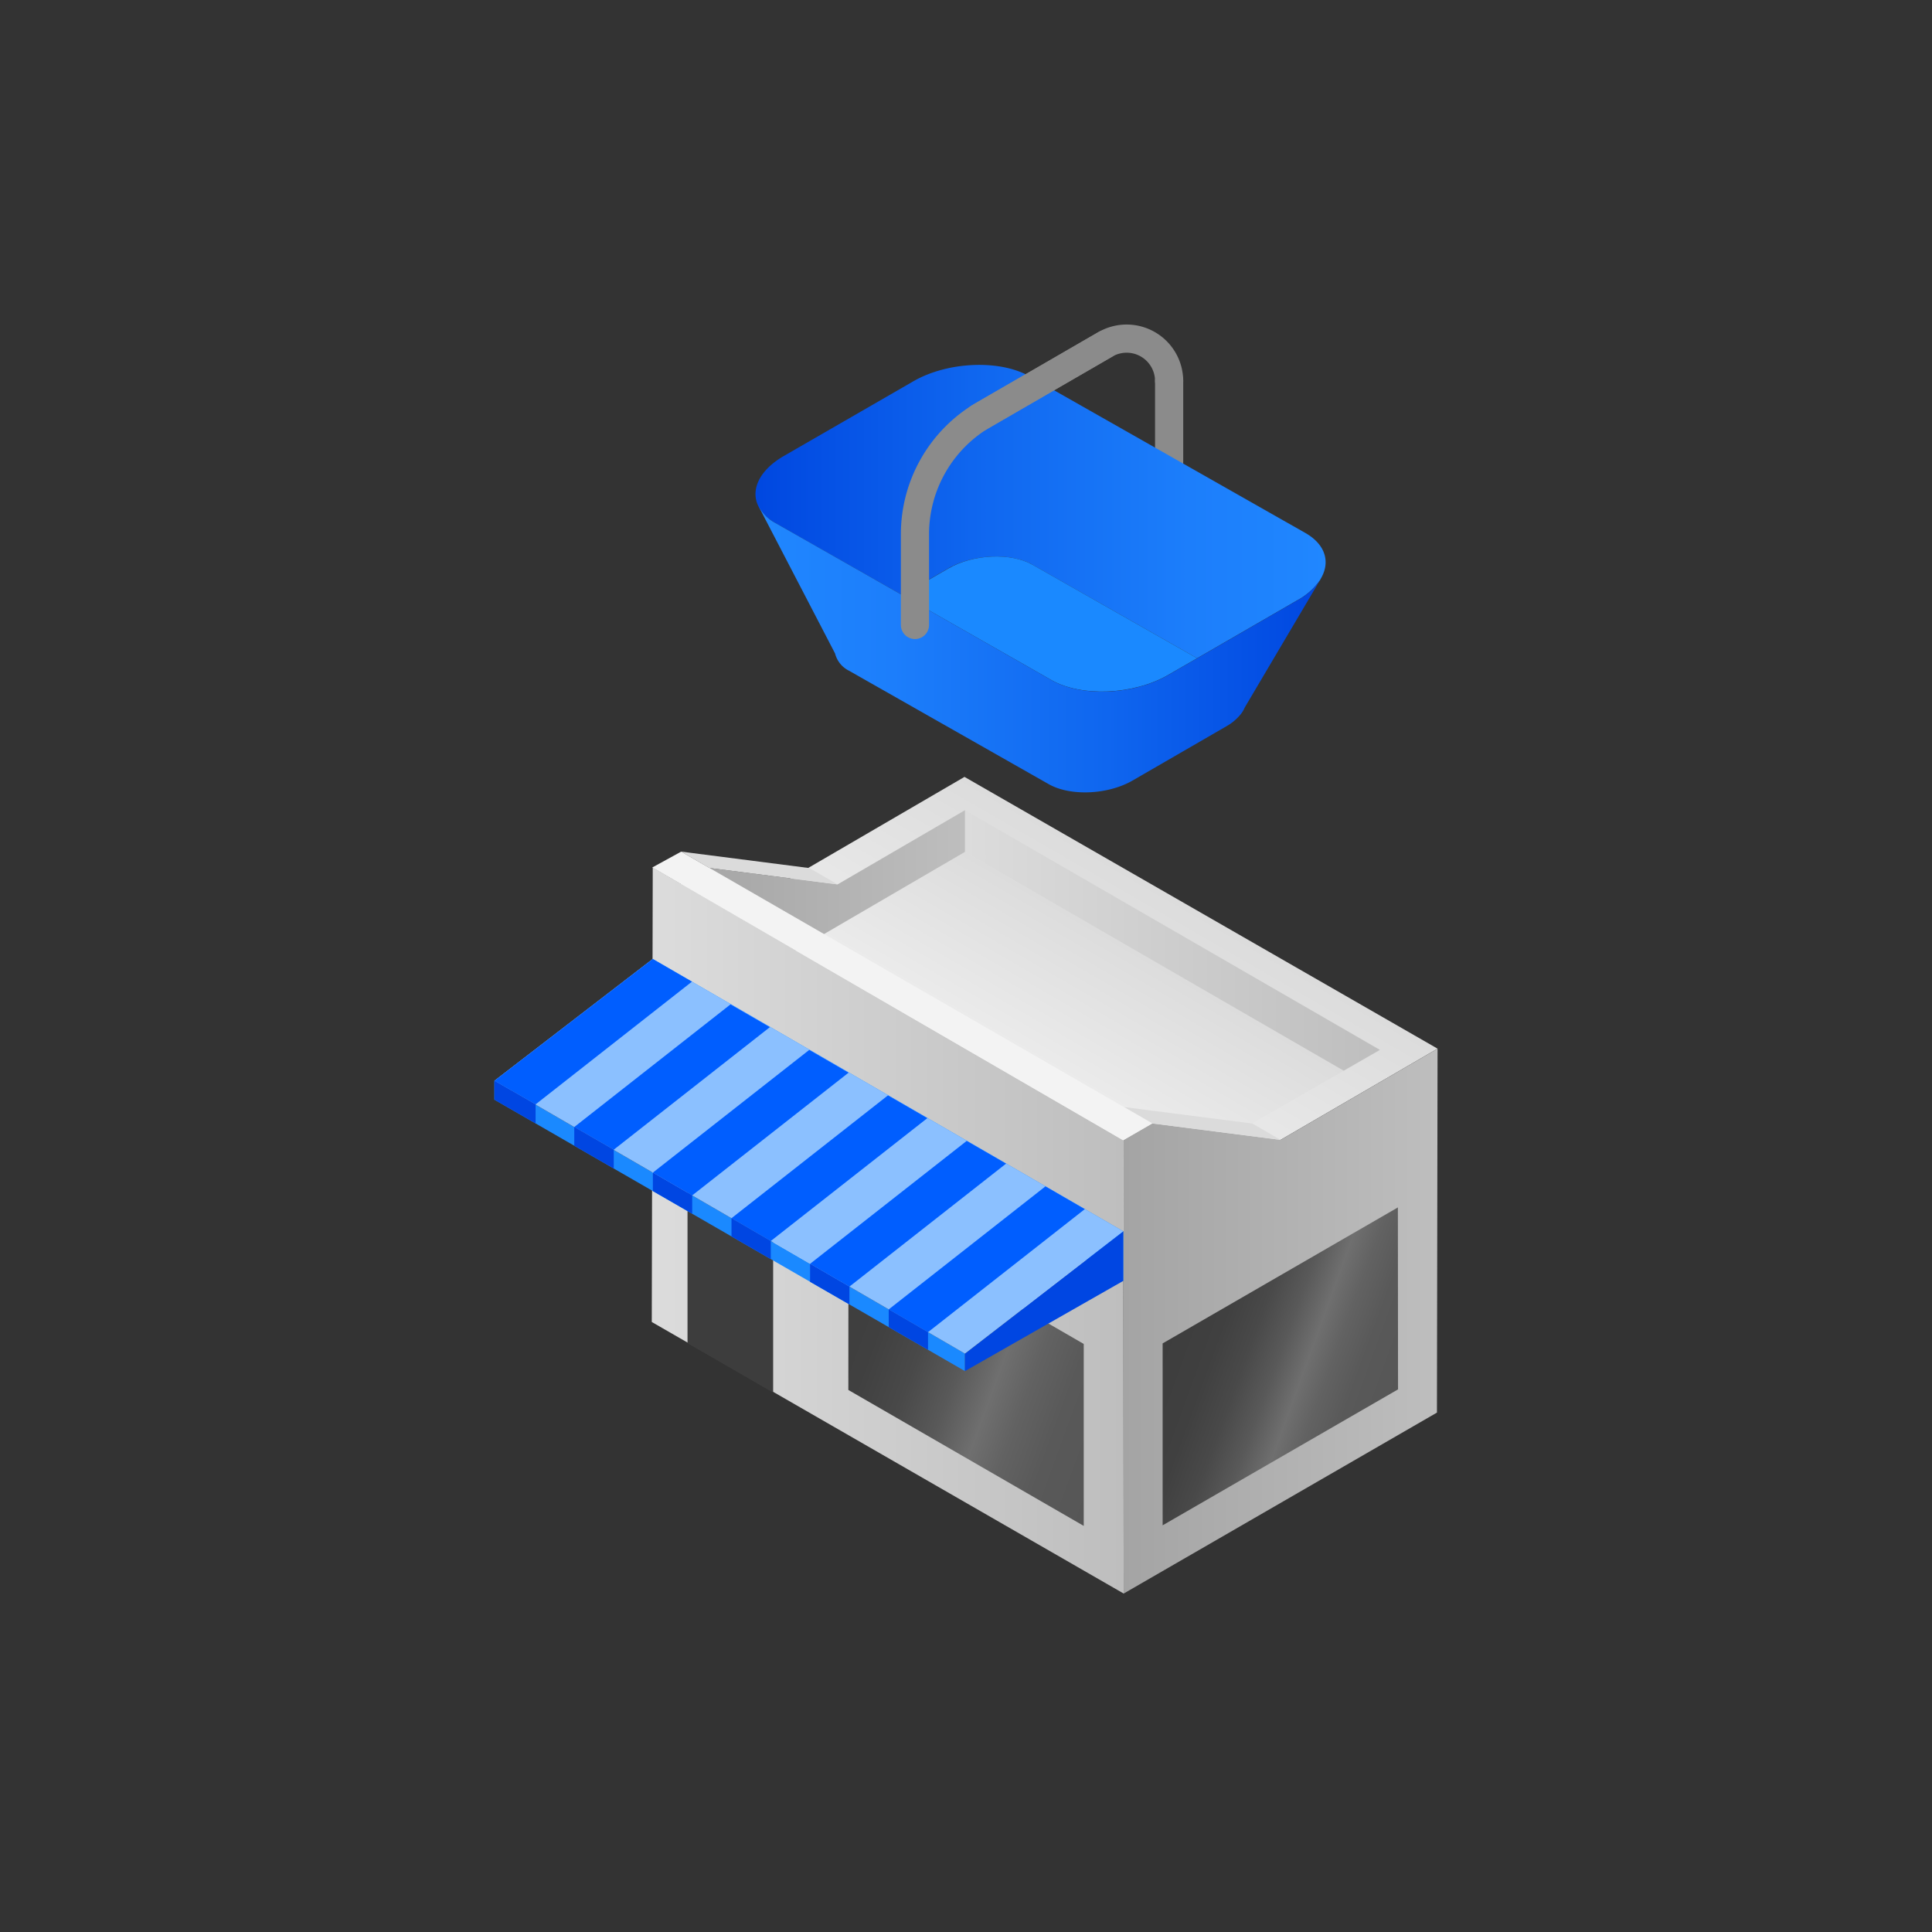 <svg id="Objects" xmlns="http://www.w3.org/2000/svg" xmlns:xlink="http://www.w3.org/1999/xlink" width="500" height="500" viewBox="0 0 500 500"><rect x="0" y="0" width="500" height="500" fill="#333333" stroke="none"/><defs><style>.cls-1{fill:url(#linear-gradient);}.cls-2{fill:url(#linear-gradient-2);}.cls-3{fill:url(#linear-gradient-3);}.cls-4{fill:url(#linear-gradient-4);}.cls-5{fill:url(#linear-gradient-5);}.cls-6{fill:url(#linear-gradient-6);}.cls-7{fill:#dbdbdb;}.cls-8{fill:url(#linear-gradient-7);}.cls-9{fill:#3d3d3d;}.cls-10{fill:url(#linear-gradient-8);}.cls-11{fill:#f3f3f3;}.cls-12{fill:#1a89ff;}.cls-13{fill:#0046e2;}.cls-14{fill:#8bc0ff;}.cls-15{fill:#005eff;}.cls-16{fill:none;stroke:#8b8b8b;stroke-linecap:round;stroke-linejoin:round;stroke-width:7.29px;}.cls-17{fill:url(#linear-gradient-9);}.cls-18{fill:url(#linear-gradient-10);}.cls-19{fill:url(#linear-gradient-11);}</style><linearGradient id="linear-gradient" x1="250.01" y1="295.18" x2="290.82" y2="224.5" gradientUnits="userSpaceOnUse"><stop offset="0" stop-color="#f3f3f3"/><stop offset="1" stop-color="#dcdcdc"/></linearGradient><linearGradient id="linear-gradient-2" x1="256.18" y1="290.02" x2="284.68" y2="240.65" xlink:href="#linear-gradient"/><linearGradient id="linear-gradient-3" x1="249.73" y1="243.39" x2="357.12" y2="243.39" gradientUnits="userSpaceOnUse"><stop offset="0" stop-color="#dcdcdc"/><stop offset="1" stop-color="#bebebe"/></linearGradient><linearGradient id="linear-gradient-4" x1="290.68" y1="341.9" x2="372.04" y2="341.9" gradientUnits="userSpaceOnUse"><stop offset="0" stop-color="#a4a4a4"/><stop offset="1" stop-color="#bebebe"/></linearGradient><linearGradient id="linear-gradient-5" x1="-309.76" y1="343.14" x2="-367.38" y2="364.11" gradientTransform="matrix(-1, 0, 0, 1, -7.22, 0)" gradientUnits="userSpaceOnUse"><stop offset="0" stop-color="#3d3d3d"/><stop offset="0.21" stop-color="#404040"/><stop offset="0.35" stop-color="#494949"/><stop offset="0.48" stop-color="#595959"/><stop offset="0.6" stop-color="#6f6f6f"/><stop offset="0.7" stop-color="#626262"/><stop offset="0.82" stop-color="#595959"/><stop offset="1" stop-color="#565656"/></linearGradient><linearGradient id="linear-gradient-6" x1="176.05" y1="231.56" x2="249.73" y2="231.56" xlink:href="#linear-gradient-4"/><linearGradient id="linear-gradient-7" x1="168.68" y1="318.46" x2="290.81" y2="318.46" xlink:href="#linear-gradient-3"/><linearGradient id="linear-gradient-8" x1="593.6" y1="339.16" x2="673.81" y2="368.36" gradientTransform="translate(-383.68)" xlink:href="#linear-gradient-5"/><linearGradient id="linear-gradient-9" x1="195.52" y1="132.39" x2="343.08" y2="132.39" gradientUnits="userSpaceOnUse"><stop offset="0" stop-color="#0047e0"/><stop offset="0.38" stop-color="#0f66ef"/><stop offset="0.76" stop-color="#1c7efb"/><stop offset="1" stop-color="#2087ff"/></linearGradient><linearGradient id="linear-gradient-10" x1="341.74" y1="149.85" x2="341.82" y2="149.85" gradientUnits="userSpaceOnUse"><stop offset="0" stop-color="#2087ff"/><stop offset="0.24" stop-color="#1c7efb"/><stop offset="0.62" stop-color="#0f66ef"/><stop offset="1" stop-color="#0047e0"/></linearGradient><linearGradient id="linear-gradient-11" x1="196.22" y1="168" x2="341.7" y2="168" xlink:href="#linear-gradient-10"/></defs><polygon class="cls-1" points="372.04 271.39 249.61 201.06 168.93 248.06 290.69 318.66 372.04 271.39"/><polygon class="cls-2" points="193.18 253.44 249.73 220.47 347.75 277.1 290.69 309.94 193.18 253.44"/><polygon class="cls-3" points="249.73 209.68 357.12 271.71 347.75 277.1 249.73 220.47 249.73 209.68"/><polygon class="cls-4" points="290.81 412.41 290.68 295.09 298.21 290.74 331.41 295 372.04 271.39 371.88 365.58 290.81 412.41"/><polygon class="cls-5" points="361.81 359.57 361.77 312.48 300.89 347.67 300.89 394.75 361.81 359.57"/><polygon class="cls-6" points="216.77 228.88 183.58 224.63 176.05 229.01 176.05 252.55 184.26 248.27 193.18 253.44 249.73 220.47 249.73 209.68 216.77 228.88"/><polygon class="cls-7" points="324.12 290.77 331.41 295 298.21 290.74 290.92 286.51 324.12 290.77"/><polygon class="cls-7" points="209.49 224.66 216.78 228.89 183.58 224.63 176.29 220.4 209.49 224.66"/><polygon class="cls-8" points="168.93 224.52 168.68 342.13 290.81 412.41 290.69 295.12 168.93 224.52"/><polygon class="cls-9" points="177.93 347.61 177.93 300.13 200.09 312.94 200.09 360.41 177.93 347.61"/><polygon class="cls-10" points="219.55 359.72 219.58 312.62 280.47 347.81 280.47 394.9 219.55 359.72"/><polygon class="cls-11" points="290.68 295.09 168.81 224.5 176.29 220.4 298.21 290.74 290.68 295.09"/><polygon class="cls-12" points="168.93 248.18 168.82 261.14 290.69 331.5 290.69 318.66 168.93 248.18"/><polygon class="cls-12" points="249.73 354.84 127.96 284.6 127.96 279.7 249.73 350.3 249.73 354.84"/><polygon class="cls-13" points="249.73 350.3 290.69 318.66 290.69 331.5 249.73 354.84 249.73 350.3"/><polygon class="cls-12" points="127.96 279.7 168.93 248.18 168.82 261.14 127.96 284.6 127.96 279.7"/><polygon class="cls-14" points="168.93 248.18 290.69 318.66 249.73 350.3 127.96 279.7 168.93 248.18"/><polygon class="cls-15" points="179.14 309.37 219.62 277.6 209.44 271.71 168.96 303.47 179.14 309.37"/><polygon class="cls-15" points="219.83 332.97 260.38 301.14 250.19 295.26 209.65 327.07 219.83 332.97"/><polygon class="cls-15" points="199.48 321.17 240 289.37 229.81 283.48 189.31 315.27 199.48 321.17"/><polygon class="cls-15" points="158.84 297.54 199.25 265.82 189.06 259.93 148.62 291.67 158.84 297.54"/><polygon class="cls-15" points="270.56 307.03 230 338.87 240.17 344.76 280.75 312.92 270.56 307.03"/><polygon class="cls-15" points="179.08 254.05 138.61 285.81 127.96 279.7 168.93 248.18 179.08 254.05"/><polygon class="cls-13" points="138.61 285.81 138.61 290.74 127.96 284.6 127.96 279.7 138.61 285.81"/><polygon class="cls-13" points="148.62 291.67 158.84 297.54 158.84 302.41 148.62 296.52 148.62 291.67"/><polygon class="cls-13" points="168.96 303.47 179.14 309.37 179.14 314.12 168.96 308.25 168.96 303.47"/><polygon class="cls-13" points="189.31 315.27 199.48 321.17 199.48 325.86 189.31 319.99 189.31 315.27"/><polygon class="cls-13" points="209.65 327.07 219.83 332.97 219.83 337.59 209.65 331.73 209.65 327.07"/><polygon class="cls-13" points="230 338.87 240.17 344.76 240.17 349.33 230 343.46 230 338.87"/><path class="cls-14" d="M341.74,149.93l0,.06Z"/><line class="cls-16" x1="302.57" y1="123.4" x2="302.57" y2="98.56"/><path class="cls-17" d="M267.28,146.19l42.53,24.16,25.92-15a16.73,16.73,0,0,0,6-5.39l0-.06c2.62-4.27,1.42-8.9-3.85-11.94L266.5,97.43c-7.69-4.44-21.25-3.88-30.13,1.25L202.87,118c-8.88,5.13-9.85,13-2.16,17.39L233.48,154l12-6.94C251.92,143.38,261.72,143,267.28,146.19Z"/><path class="cls-12" d="M302.23,174.72l7.58-4.37-42.53-24.16c-5.56-3.21-15.36-2.81-21.77.9l-12,6.94L272.1,176C279.79,180.41,293.35,179.85,302.23,174.72Z"/><path class="cls-18" d="M341.82,149.78l-.08.15.08-.15Z"/><path class="cls-19" d="M335.73,155.38l-25.92,15-7.58,4.37c-8.88,5.13-22.44,5.69-30.13,1.25L233.48,154l-32.77-18.62a10.59,10.59,0,0,1-4.47-4.51h0l19.87,38.24h0a6.88,6.88,0,0,0,3.65,4.49l51.58,29.3c5.56,3.21,15.36,2.81,21.77-.9l24.21-14a13,13,0,0,0,3.83-3.22h0a7.7,7.7,0,0,0,1-1.7L341.7,150A16.73,16.73,0,0,1,335.73,155.38Z"/><path class="cls-16" d="M286.14,89.08l-31.46,18.18a35.8,35.8,0,0,0-17.89,31v23.48"/><path class="cls-16" d="M253.35,108.07l32.79-19a11,11,0,0,1,16.43,9.48h0"/></svg>